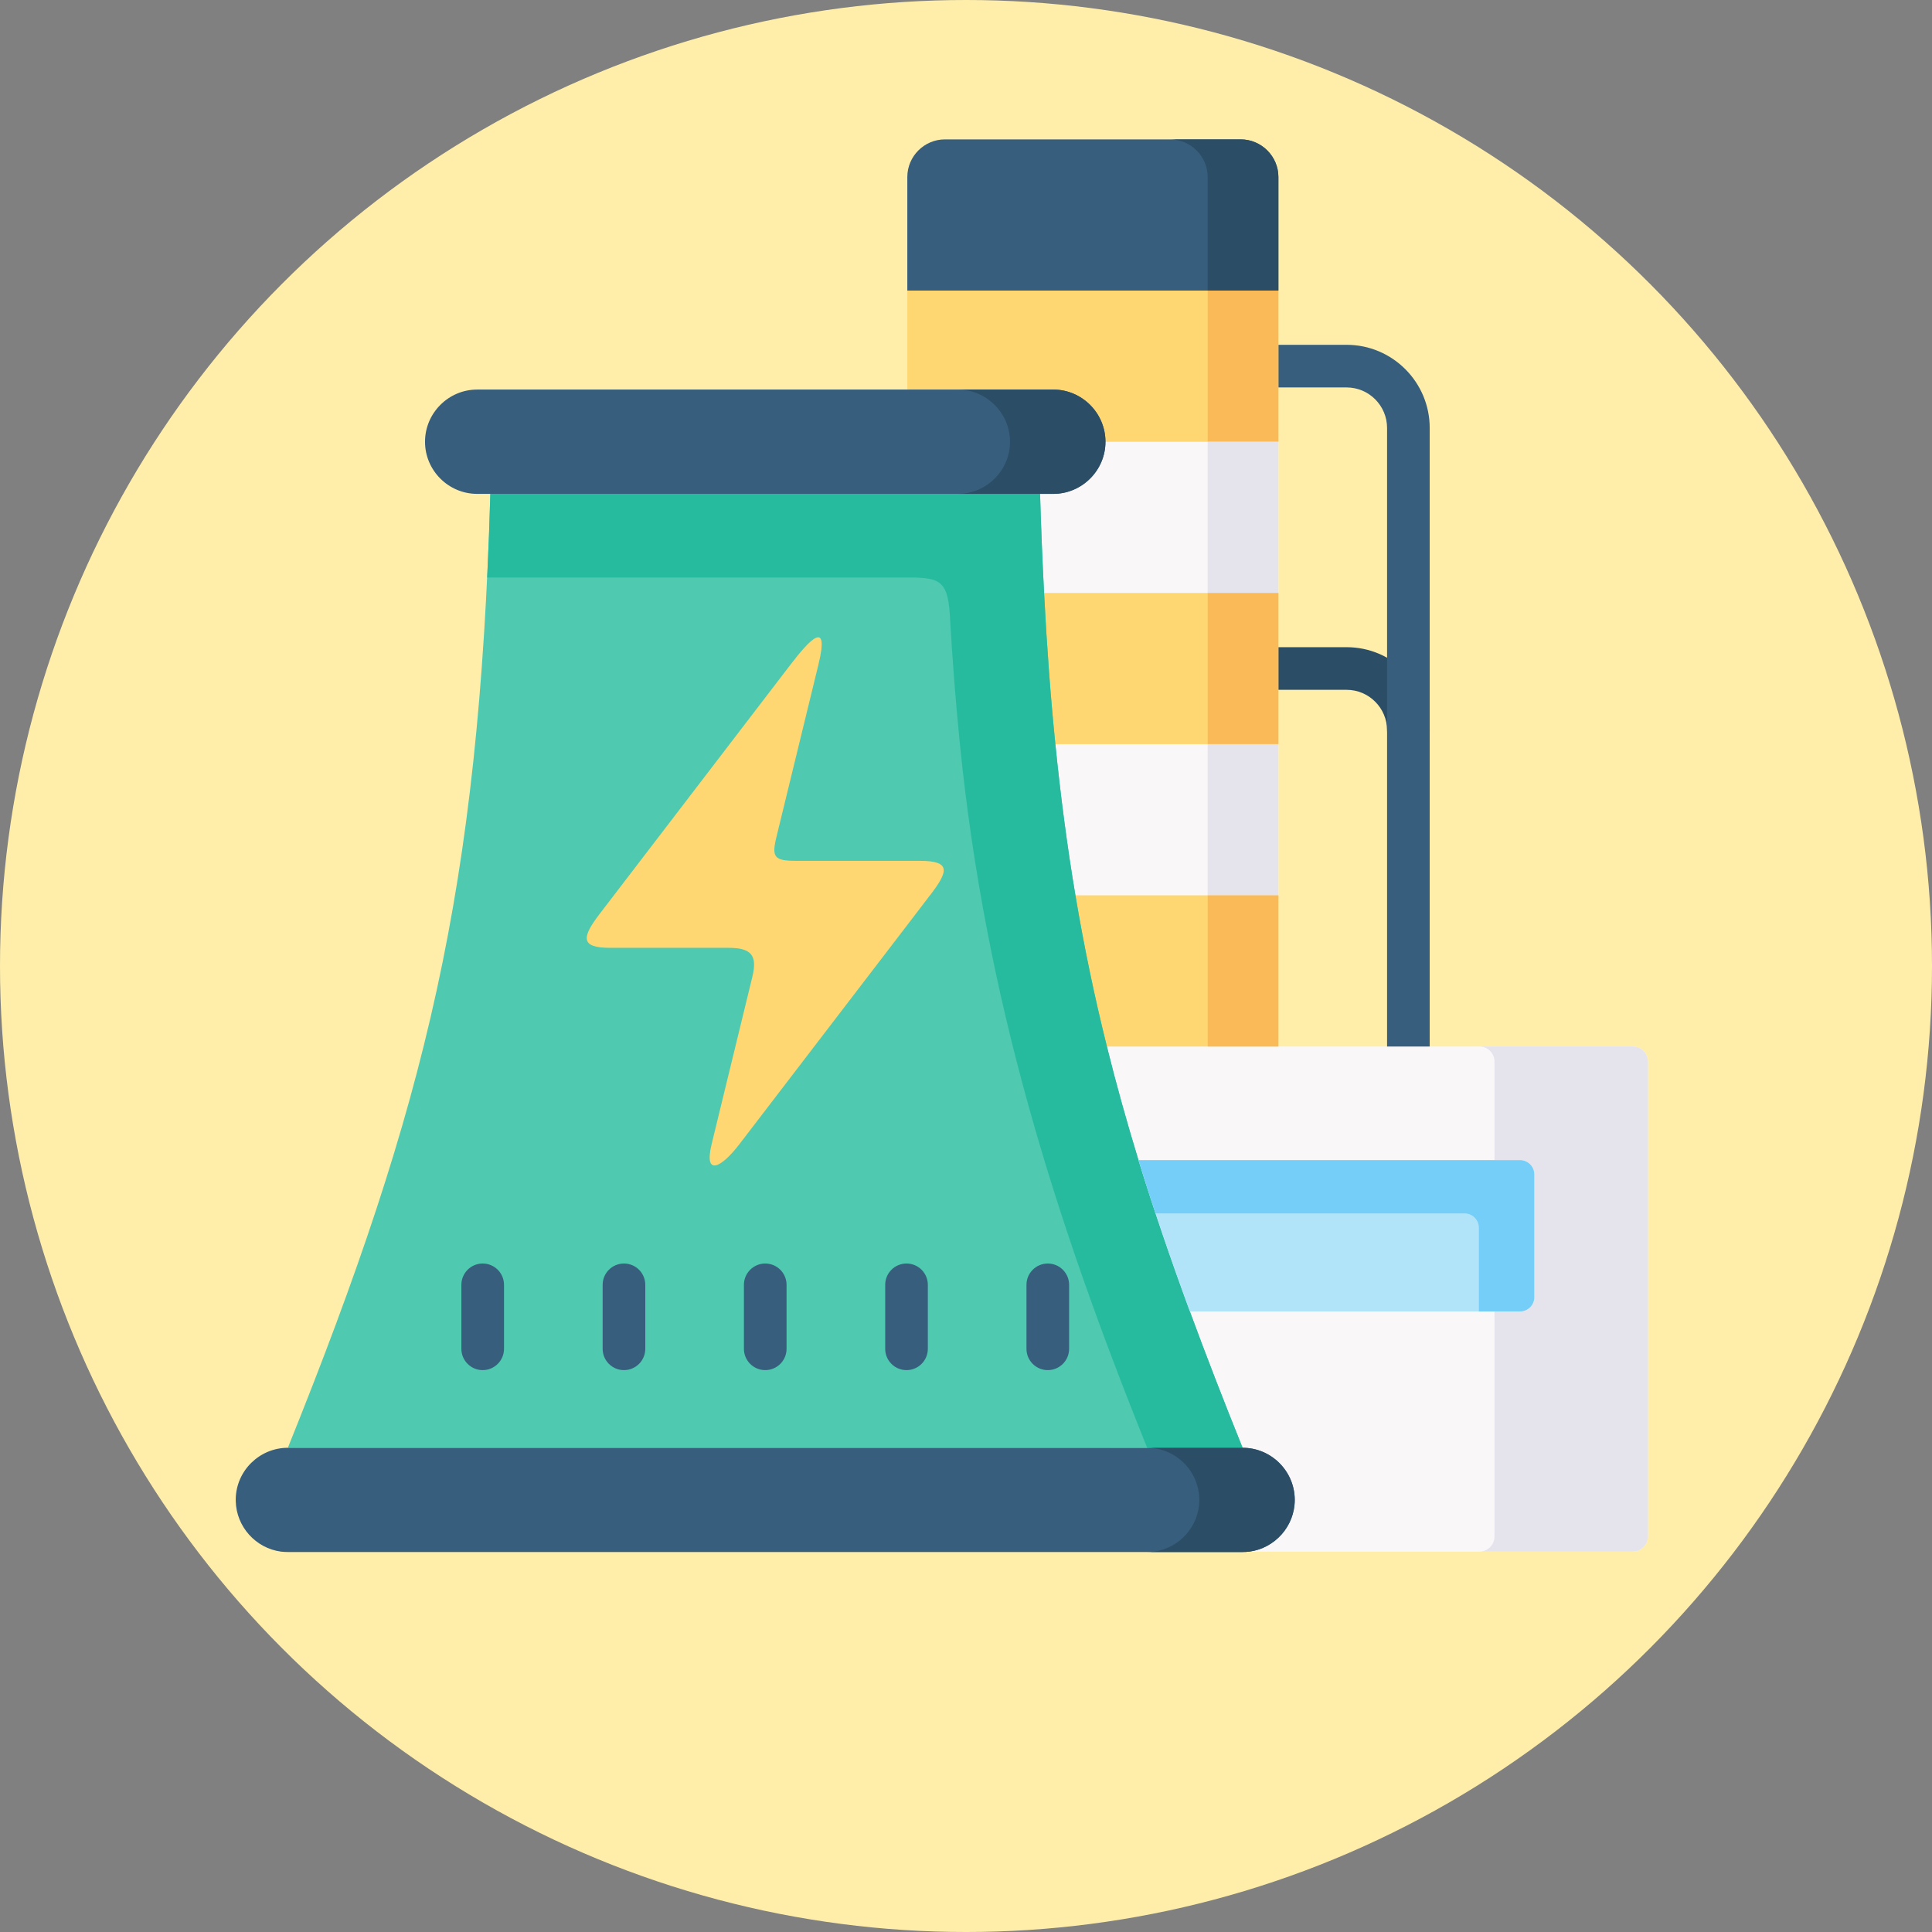 <?xml version="1.0" encoding="UTF-8" standalone="no"?>
<svg
   xmlns:osb="http://www.openswatchbook.org/uri/2009/osb"
   xmlns:dc="http://purl.org/dc/elements/1.1/"
   xmlns:cc="http://creativecommons.org/ns#"
   xmlns:rdf="http://www.w3.org/1999/02/22-rdf-syntax-ns#"
   xmlns:svg="http://www.w3.org/2000/svg"
   xmlns="http://www.w3.org/2000/svg"
   xmlns:sodipodi="http://sodipodi.sourceforge.net/DTD/sodipodi-0.dtd"
   xmlns:inkscape="http://www.inkscape.org/namespaces/inkscape"
   id="Capa_1"
   enable-background="new 0 0 504.495 504.495"
   height="700"
   viewBox="0 0 689.739 689.739"
   width="700"
   version="1.1"
   sodipodi:docname="evu.svg"
   inkscape:version="1.0.1 (3bc2e813f5, 2020-09-07)">
  <rect x="0" y="0" width="689.739" height="689.739" fill="#808080" stroke="none"/>
  <defs
     id="defs440">
    <linearGradient
       id="linearGradient3284"
       osb:paint="solid">
      <stop
         style="stop-color:#d5f6ff;stop-opacity:1;"
         offset="0"
         id="stop3282" />
    </linearGradient>
    <linearGradient
       inkscape:collect="always"
       id="linearGradient1310"
       osb:paint="gradient">
      <stop
         style="stop-color:#d5f6ff;stop-opacity:1;"
         offset="0"
         id="stop1306" />
      <stop
         style="stop-color:#d5f6ff;stop-opacity:0;"
         offset="1"
         id="stop1308" />
    </linearGradient>
  </defs>
  <sodipodi:namedview
     pagecolor="#ffffff"
     bordercolor="#666666"
     borderopacity="1"
     objecttolerance="10"
     gridtolerance="10"
     guidetolerance="10"
     inkscape:pageopacity="0"
     inkscape:pageshadow="2"
     inkscape:window-width="1680"
     inkscape:window-height="987"
     id="namedview438"
     showgrid="false"
     inkscape:zoom="0.71777344"
     inkscape:cx="455.45595"
     inkscape:cy="278.8295"
     inkscape:window-x="1672"
     inkscape:window-y="-8"
     inkscape:window-maximized="1"
     inkscape:current-layer="Capa_1" />
  <circle
     style="fill:#ffeeaa;fill-opacity:1;fill-rule:nonzero;stroke-width:0.985;stroke-miterlimit:4;stroke-dasharray:none"
     id="path444"
     cx="344.87"
     cy="344.87"
     r="344.87" />
  <g
     id="g3543"
     transform="matrix(0.985,0,0,0.985,84.082,49.763)">
    <g
       id="g3525">
      <g
         id="g3423">
        <path
           d="m 425.1,221.921 c -4.267,0 -7.726,-3.459 -7.726,-7.726 0,-8.103 -6.578,-14.695 -14.664,-14.695 h -24.726 c -4.267,0 -7.726,-3.459 -7.726,-7.726 0,-4.267 3.459,-7.726 7.726,-7.726 h 24.726 c 16.607,0 30.117,13.524 30.117,30.147 -10e-4,4.267 -3.46,7.726 -7.727,7.726 z"
           fill="#2b4d66"
           id="path3421" />
      </g>
      <g
         id="g3427">
        <path
           d="m 425.1,336.507 c -4.267,0 -7.726,-3.459 -7.726,-7.726 v -224.18 c 0,-8.103 -6.578,-14.694 -14.664,-14.694 h -24.726 c -4.267,0 -7.726,-3.459 -7.726,-7.726 0,-4.267 3.459,-7.726 7.726,-7.726 h 24.726 c 16.607,0 30.117,13.524 30.117,30.147 V 328.78 c -10e-4,4.267 -3.46,7.727 -7.727,7.727 z"
           fill="#375e7d"
           id="path3425" />
      </g>
      <g
         id="g3431">
        <path
           clip-rule="evenodd"
           d="m 243.491,54.797 63.553,16.991 70.939,-16.991 V 13.633 C 377.983,6.131 371.823,0 364.32,0 H 257.124 c -7.503,0 -13.633,6.131 -13.633,13.633 z"
           fill="#375e7d"
           fill-rule="evenodd"
           id="path3429" />
      </g>
      <g
         id="g3435">
        <path
           clip-rule="evenodd"
           d="m 315.306,128.131 62.677,-18.538 V 82.18 54.797 h -61.685 -72.807 v 35.879 z"
           fill="#ffd772"
           fill-rule="evenodd"
           id="path3433" />
      </g>
      <g
         id="g3439">
        <path
           clip-rule="evenodd"
           d="m 293.06,164.39 37.776,27.384 47.147,-27.384 V 109.593 H 315.306 L 280.8,128.481 c 0.379,12.437 3.211,33.311 12.26,35.909 z"
           fill="#f9f7f8"
           fill-rule="evenodd"
           id="path3437" />
      </g>
      <g
         id="g3443">
        <path
           clip-rule="evenodd"
           d="m 297.147,219.187 40.461,11.327 40.374,-11.327 V 191.774 164.39 H 293.06 c -16.464,12.845 -8.699,33.368 4.087,54.797 z"
           fill="#ffd772"
           fill-rule="evenodd"
           id="path3441" />
      </g>
      <g
         id="g3447">
        <path
           clip-rule="evenodd"
           d="m 304.417,273.983 41.396,11.386 32.171,-11.386 v -54.797 h -80.835 c -8.613,19.123 -9.869,37.223 7.268,54.797 z"
           fill="#f9f7f8"
           fill-rule="evenodd"
           id="path3445" />
      </g>
      <g
         id="g3451">
        <path
           clip-rule="evenodd"
           d="m 315.831,328.78 22.625,16.232 39.527,-16.232 v -54.797 h -73.566 c -16.319,22.801 -12.729,40.901 11.414,54.797 z"
           fill="#ffd772"
           fill-rule="evenodd"
           id="path3449" />
      </g>
      <g
         id="g3455">
        <path
           clip-rule="evenodd"
           d="m 367.503,511.854 h 138.929 c 3.036,0 5.488,-2.481 5.488,-5.488 V 334.239 c 0,-3.007 -2.452,-5.459 -5.488,-5.459 H 425.1 377.983 315.831 l -31.82,121.358 z"
           fill="#f9f7f8"
           fill-rule="evenodd"
           id="path3453" />
      </g>
      <g
         id="g3459">
        <path
           clip-rule="evenodd"
           d="M 18.968,474.223 H 170.1 309.058 365.021 c -6.977,-17.283 -13.312,-33.631 -19.121,-49.425 -6.977,-18.947 -13.166,-37.076 -18.625,-54.826 -4.233,-13.867 -8.057,-27.501 -11.444,-41.192 -4.496,-18.013 -8.262,-36.113 -11.414,-54.797 -2.949,-17.575 -5.342,-35.675 -7.269,-54.797 -1.752,-17.312 -3.094,-35.47 -4.087,-54.797 -0.613,-11.532 -1.08,-23.472 -1.46,-35.908 H 243.491 92.359 C 88.184,271.706 69.18,349.595 18.968,474.223 Z"
           fill="#4fc9af"
           fill-rule="evenodd"
           id="path3457" />
      </g>
      <g
         id="g3463">
        <path
           clip-rule="evenodd"
           d="m 187.324,303.527 -14.772,60.694 c -2.861,11.853 3.562,8.495 10.072,-0.029 l 60.867,-79.465 8.203,-10.743 0.088,-0.088 c 6.481,-8.466 7.736,-12.407 -3.678,-12.407 h -4.613 -40.315 c -7.94,0 -8.904,-1.314 -7.123,-8.641 l 15.239,-62.562 c 4.145,-17.02 -3.562,-8.495 -10.072,0 l -69.158,90.325 c -6.481,8.466 -7.327,12.407 3.678,12.407 h 42.972 c 8.232,0 10.509,2.744 8.612,10.509 z"
           fill="#ffd772"
           fill-rule="evenodd"
           id="path3461" />
      </g>
      <g
         id="g3467">
        <path
           clip-rule="evenodd"
           d="M 243.491,128.482 H 92.359 c -0.292,10.451 -0.671,20.523 -1.139,30.303 h 151.044 c 12.319,0 15.852,0.321 16.64,13.575 0.934,16.378 2.131,31.909 3.649,46.827 9.225,91.96 34.068,171.163 67.874,255.037 h 34.594 c -6.977,-17.283 -13.312,-33.631 -19.121,-49.425 -6.977,-18.947 -13.166,-37.076 -18.625,-54.826 -4.233,-13.867 -8.057,-27.501 -11.444,-41.192 -4.496,-18.013 -8.262,-36.113 -11.414,-54.797 -2.949,-17.575 -5.342,-35.675 -7.269,-54.797 -1.752,-17.312 -3.094,-35.47 -4.087,-54.797 -0.613,-11.532 -1.08,-23.472 -1.46,-35.908 -16.027,0 -32.083,0 -48.11,0 z"
           fill="#26bb9e"
           fill-rule="evenodd"
           id="path3465" />
      </g>
      <g
         id="g3471">
        <path
           clip-rule="evenodd"
           d="m 345.9,424.798 h 119.662 c 2.832,0 5.167,-2.306 5.167,-5.138 v -44.55 c 0,-2.832 -2.335,-5.138 -5.167,-5.138 H 327.275 c 5.459,17.75 11.648,35.88 18.625,54.826 z"
           fill="#b1e4f9"
           fill-rule="evenodd"
           id="path3469" />
      </g>
      <g
         id="g3475">
        <path
           clip-rule="evenodd"
           d="m 352.351,54.797 h 25.631 V 13.633 C 377.983,6.131 371.823,0 364.32,0 h -25.631 c 7.532,0 13.662,6.131 13.662,13.633 z"
           fill="#2b4d66"
           fill-rule="evenodd"
           id="path3473" />
      </g>
      <g
         id="g3479">
        <path
           clip-rule="evenodd"
           d="m 352.351,109.593 h 25.631 V 82.18 54.797 h -25.631 z"
           fill="#fbba58"
           fill-rule="evenodd"
           id="path3477" />
      </g>
      <g
         id="g3483">
        <path
           clip-rule="evenodd"
           d="m 352.351,164.39 h 25.632 v -54.797 h -25.632 v 7.562 z"
           fill="#e5e4ec"
           fill-rule="evenodd"
           id="path3481" />
      </g>
      <g
         id="g3487">
        <path
           clip-rule="evenodd"
           d="m 352.351,219.187 h 25.631 V 191.774 164.39 h -25.631 z"
           fill="#fbba58"
           fill-rule="evenodd"
           id="path3485" />
      </g>
      <g
         id="g3491">
        <path
           clip-rule="evenodd"
           d="m 352.351,273.983 h 25.632 v -54.796 h -25.632 v 7.181 z"
           fill="#e5e4ec"
           fill-rule="evenodd"
           id="path3489" />
      </g>
      <g
         id="g3495">
        <path
           clip-rule="evenodd"
           d="m 352.351,273.983 h 25.631 v 54.797 h -25.631 z"
           fill="#fbba58"
           fill-rule="evenodd"
           id="path3493" />
      </g>
      <g
         id="g3499">
        <path
           clip-rule="evenodd"
           d="m 450.848,511.854 h 55.583 c 3.036,0 5.488,-2.481 5.488,-5.488 V 334.239 c 0,-3.007 -2.452,-5.459 -5.488,-5.459 h -55.583 c 3.007,0 5.459,2.452 5.459,5.459 v 35.733 h 9.254 c 2.832,0 5.167,2.306 5.167,5.138 v 44.55 c 0,2.832 -2.335,5.138 -5.167,5.138 h -9.254 v 81.567 c 0,3.008 -2.452,5.489 -5.459,5.489 z"
           fill="#e5e4ec"
           fill-rule="evenodd"
           id="path3497" />
      </g>
      <g
         id="g3503">
        <path
           clip-rule="evenodd"
           d="m 333.434,389.269 h 112.043 c 2.832,0 5.167,2.336 5.167,5.167 v 30.362 h 5.663 9.254 c 2.832,0 5.167,-2.306 5.167,-5.138 v -44.55 c 0,-2.832 -2.335,-5.138 -5.167,-5.138 h -9.254 -129.032 c 1.985,6.394 4.028,12.816 6.159,19.297 z"
           fill="#75cef8"
           fill-rule="evenodd"
           id="path3501" />
      </g>
      <g
         id="g3507">
        <path
           d="m 89.586,446.07 c -4.267,0 -7.726,-3.459 -7.726,-7.726 v -23.18 c 0,-4.267 3.459,-7.726 7.726,-7.726 4.267,0 7.726,3.459 7.726,7.726 v 23.18 c 0,4.267 -3.459,7.726 -7.726,7.726 z"
           fill="#375e7d"
           id="path3505" />
      </g>
      <g
         id="g3511">
        <path
           d="m 140.79,446.07 c -4.267,0 -7.726,-3.459 -7.726,-7.726 v -23.18 c 0,-4.267 3.459,-7.726 7.726,-7.726 4.267,0 7.726,3.459 7.726,7.726 v 23.18 c 0,4.267 -3.459,7.726 -7.726,7.726 z"
           fill="#375e7d"
           id="path3509" />
      </g>
      <g
         id="g3515">
        <path
           d="m 191.994,446.07 c -4.267,0 -7.726,-3.459 -7.726,-7.726 v -23.18 c 0,-4.267 3.459,-7.726 7.726,-7.726 4.267,0 7.726,3.459 7.726,7.726 v 23.18 c 0.001,4.267 -3.458,7.726 -7.726,7.726 z"
           fill="#375e7d"
           id="path3513" />
      </g>
      <g
         id="g3519">
        <path
           d="m 243.199,446.07 c -4.267,0 -7.726,-3.459 -7.726,-7.726 v -23.18 c 0,-4.267 3.459,-7.726 7.726,-7.726 4.267,0 7.726,3.459 7.726,7.726 v 23.18 c 0,4.267 -3.459,7.726 -7.726,7.726 z"
           fill="#375e7d"
           id="path3517" />
      </g>
      <g
         id="g3523">
        <path
           d="m 294.403,446.07 c -4.267,0 -7.726,-3.459 -7.726,-7.726 v -23.18 c 0,-4.267 3.459,-7.726 7.726,-7.726 4.267,0 7.726,3.459 7.726,7.726 v 23.18 c 10e-4,4.267 -3.458,7.726 -7.726,7.726 z"
           fill="#375e7d"
           id="path3521" />
      </g>
    </g>
    <g
       id="g3529">
      <path
         clip-rule="evenodd"
         d="m 18.968,512 h 346.053 c 0.847,0 1.664,-0.058 2.481,-0.146 9.225,-1.255 16.406,-9.196 16.406,-18.742 0,-10.393 -8.495,-18.888 -18.888,-18.888 H 309.057 170.1 18.968 c -10.247,0 -18.683,8.262 -18.888,18.48 v 0.817 c 0.204,9.371 7.298,17.108 16.377,18.334 0.847,0.087 1.664,0.145 2.511,0.145 z"
         fill="#375e7d"
         fill-rule="evenodd"
         id="path3527" />
    </g>
    <g
       id="g3533">
      <path
         clip-rule="evenodd"
         d="m 330.457,512 h 34.564 c 0.847,0 1.664,-0.058 2.481,-0.146 9.225,-1.255 16.406,-9.196 16.406,-18.742 0,-10.393 -8.495,-18.888 -18.888,-18.888 h -34.594 c 10.393,0 18.888,8.495 18.888,18.888 0,9.546 -7.181,17.487 -16.406,18.742 -0.671,0.117 -1.751,0.146 -2.451,0.146 z"
         fill="#2b4d66"
         fill-rule="evenodd"
         id="path3531" />
    </g>
    <g
       id="g3537">
      <path
         clip-rule="evenodd"
         d="m 92.359,128.482 h 151.132 48.11 4.788 c 10.393,0 18.917,-8.495 18.917,-18.888 0,-10.393 -8.524,-18.918 -18.917,-18.918 H 243.491 87.571 c -10.393,0 -18.888,8.525 -18.888,18.918 0,10.393 8.495,18.888 18.888,18.888 z"
         fill="#375e7d"
         fill-rule="evenodd"
         id="path3535" />
    </g>
    <g
       id="g3541">
      <path
         clip-rule="evenodd"
         d="m 296.388,90.676 h -34.594 c 10.393,0 18.917,8.525 18.917,18.918 0,10.364 -8.466,18.83 -18.8,18.888 h 29.689 4.788 c 10.393,0 18.917,-8.495 18.917,-18.888 10e-4,-10.394 -8.524,-18.918 -18.917,-18.918 z"
         fill="#2b4d66"
         fill-rule="evenodd"
         id="path3539" />
    </g>
  </g>
</svg>
